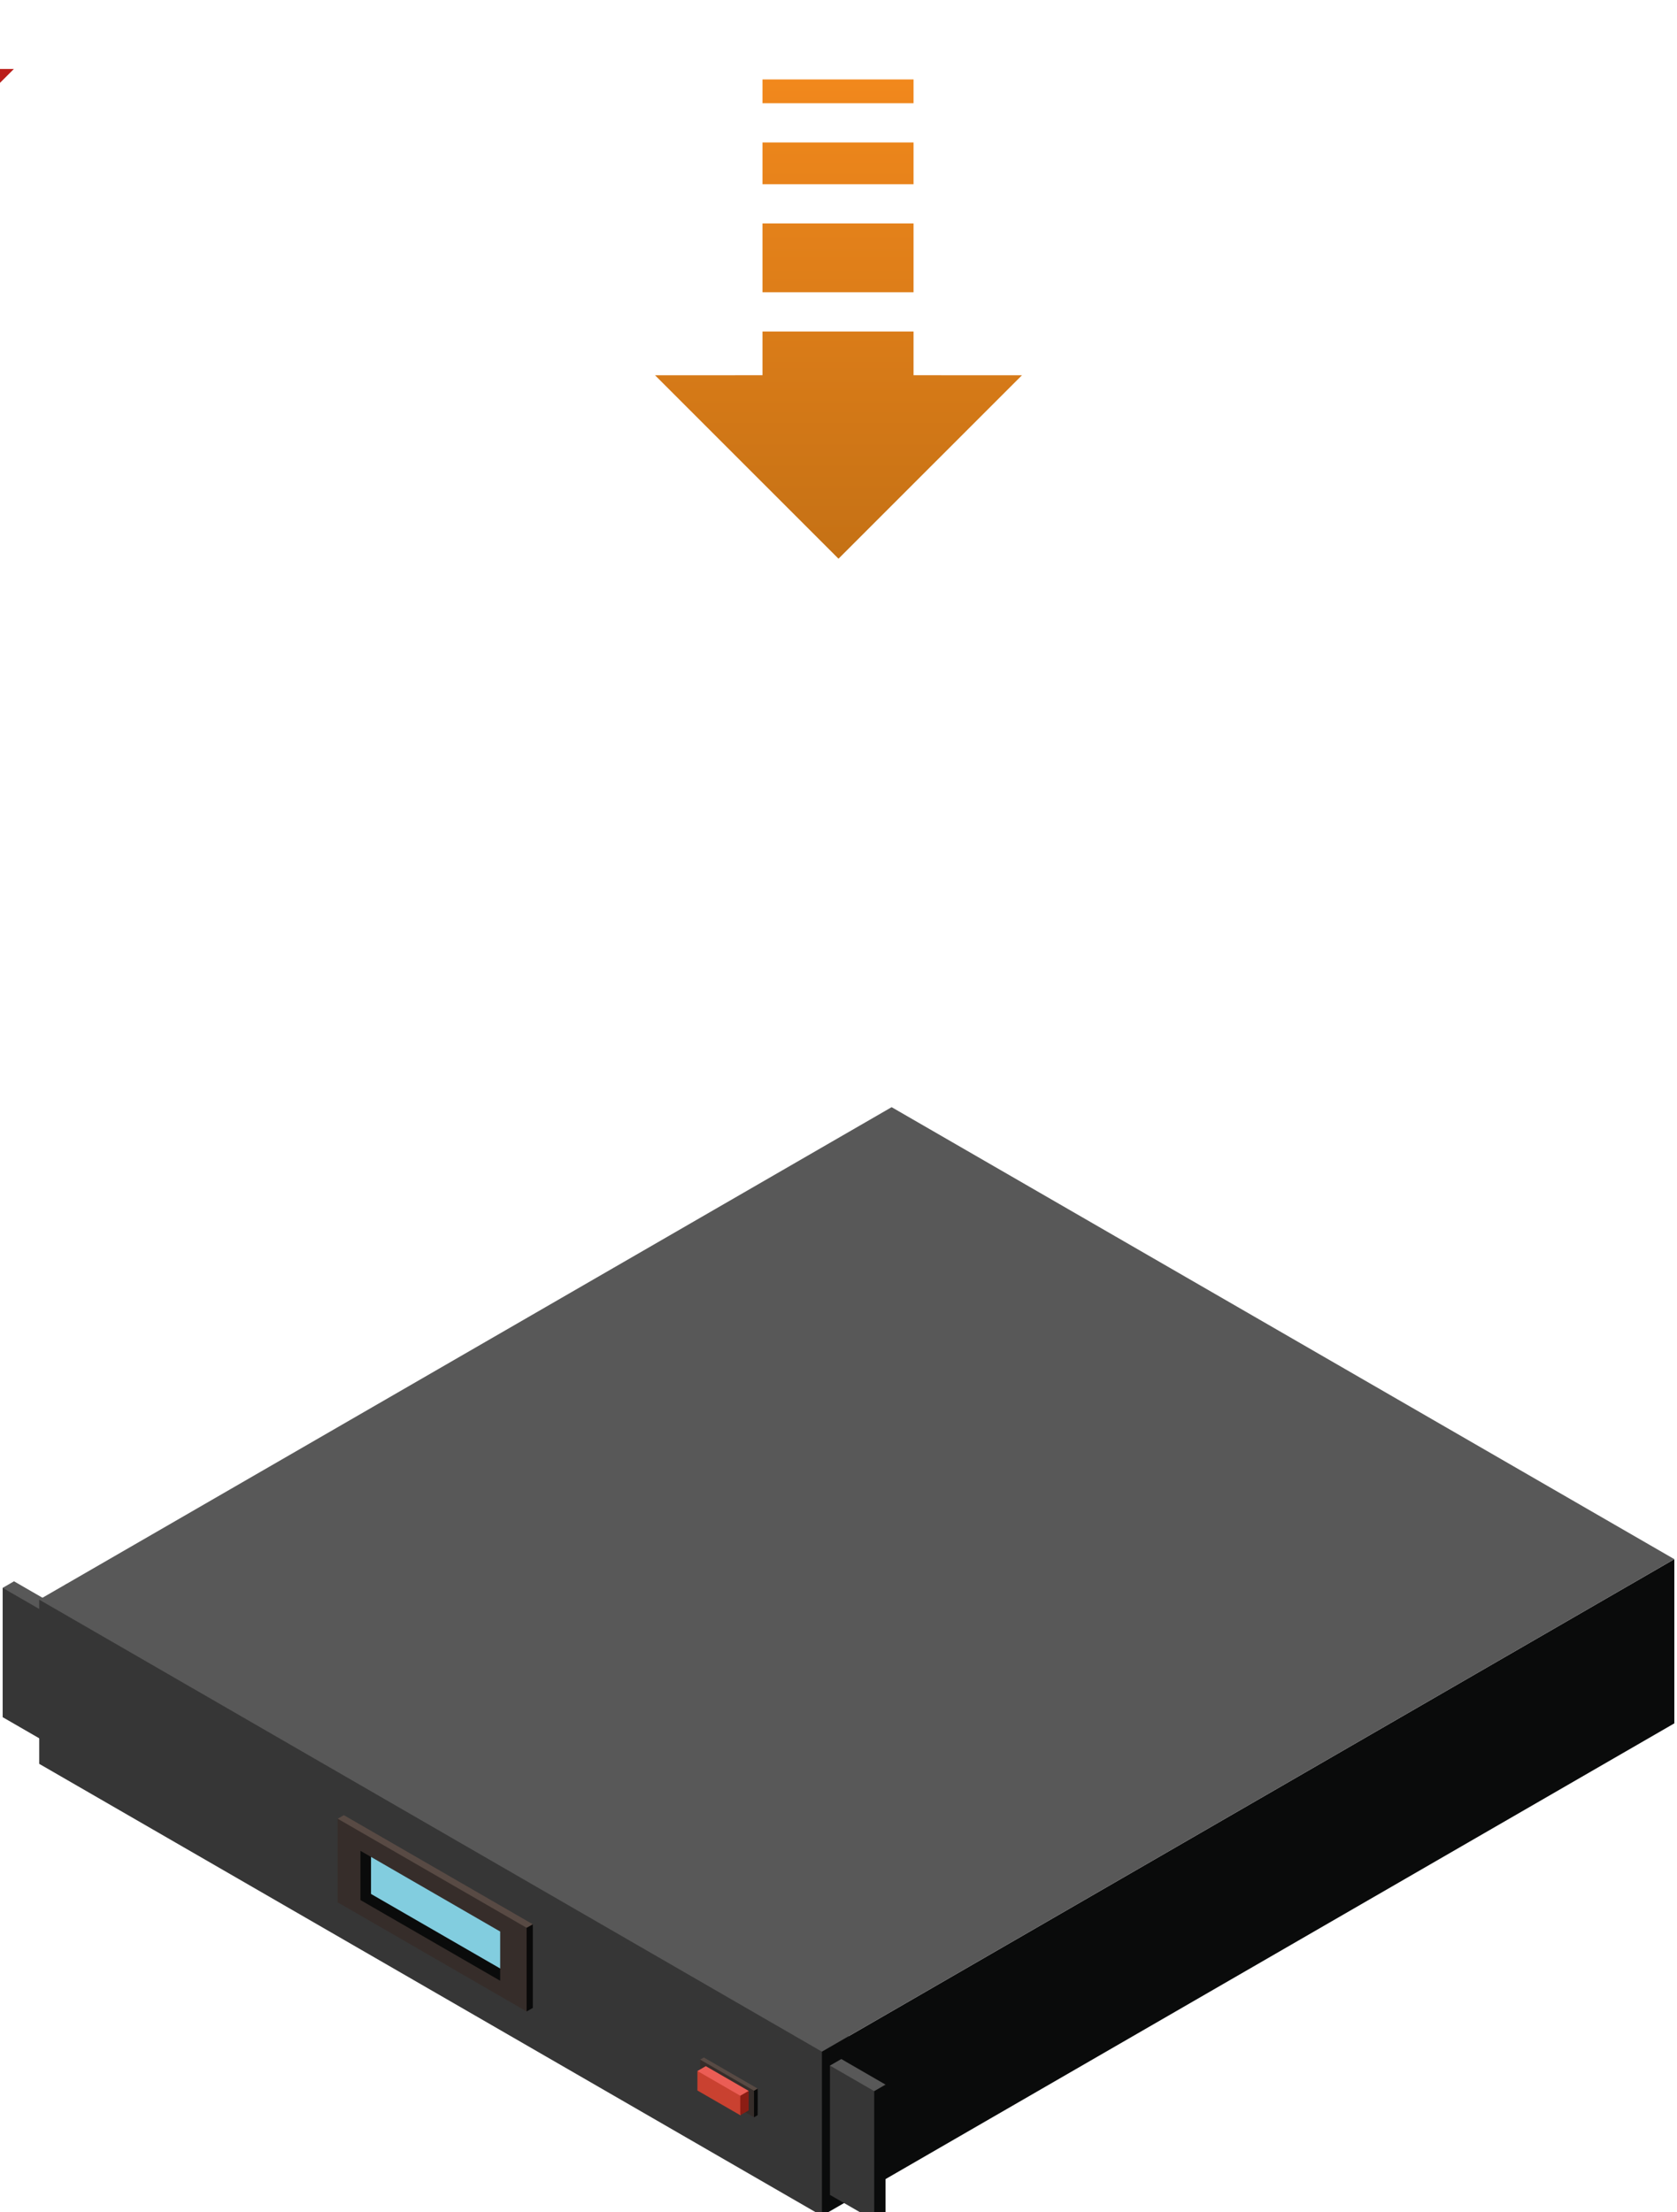 <svg xmlns="http://www.w3.org/2000/svg"
    xmlns:xlink="http://www.w3.org/1999/xlink" viewBox="0 0 454.952 600">
    <defs>
        <style>.cls-1{fill:#0a0b0b;}.cls-2{fill:#585858;}.cls-3{fill:#363636;}.cls-4{fill:#584a44;}.cls-5{fill:#090909;}.cls-6{fill:#362d2a;}.cls-7{fill:#eb5d55;}.cls-8{fill:#8b1d14;}.cls-9{fill:#c94130;}.cls-10{fill:#82cddf;}.cls-11{fill:url(#Degradado_sin_nombre_211);}.cls-12{fill:url(#Degradado_sin_nombre_3);}</style>
        <linearGradient id="Degradado_sin_nombre_211" x1="227.476" y1="151.546" x2="227.476" y2="21.546" gradientUnits="userSpaceOnUse">
            <stop offset="0" stop-color="#c57115"/>
            <stop offset="0.997" stop-color="#f1881c"/>
        </linearGradient>
        <linearGradient id="Degradado_sin_nombre_3" x1="-46.013" y1="68.467" x2="-46.013" y2="-61.533" gradientUnits="userSpaceOnUse">
            <stop offset="0" stop-color="#a11a16"/>
            <stop offset="0.997" stop-color="#e52521"/>
        </linearGradient>
    </defs>
    <g id="Capa_1" data-name="Capa 1">
        <polygon class="cls-1" points="454.229 467.447 230.178 596.872 225.775 589.31 226.61 566.628 230.178 552.339 454.229 422.914 454.229 467.447"/>
        <polygon class="cls-2" points="454.229 422.914 230.178 552.339 213.675 549.772 32.776 446.283 17.829 429.742 241.889 300.314 454.229 422.914"/>
        <path class="cls-1" d="M17.829,429.737v44.541L230.178,596.872V552.339Z"/>
        <path class="cls-2" d="M3.8,428.918.722,430.7l12.009,42.008,3.08-36.853Z"/>
        <path class="cls-1" d="M5.43,440.452l7.3,32.255,3.08-1.778V435.854l-3.08,1.777Z"/>
        <path class="cls-3" d="M.722,430.7v35.075l12.009,6.933V437.631Z"/>
        <path class="cls-2" d="M17.829,429.737l-7.194,4.156L222.981,601.029l7.2-48.69-58.37-52.292Z"/>
        <path class="cls-1" d="M199.1,563.3l23.882,37.729,7.2-4.157V552.339l-7.2,4.156Z"/>
        <path class="cls-3" d="M10.635,433.893v44.538l212.346,122.6V556.5Z"/>
        <polygon class="cls-4" points="205.555 566.518 190.941 558.079 189.942 558.66 204.552 574.297 205.555 566.518"/>
        <polygon class="cls-5" points="203.334 568.327 204.552 574.297 205.548 573.722 205.555 566.518 204.554 567.095 203.334 568.327"/>
        <polygon class="cls-6" points="189.942 558.66 189.934 565.859 204.552 574.297 204.554 567.095 189.942 558.66"/>
        <polygon class="cls-7" points="203.103 567.14 191.474 560.43 189.204 561.742 200.829 573.746 203.103 567.14"/>
        <polygon class="cls-8" points="199.935 569.359 200.829 573.746 203.101 572.434 203.103 567.14 200.829 568.455 199.935 569.359"/>
        <polygon class="cls-9" points="189.204 561.742 189.197 567.033 200.829 573.746 200.829 568.455 189.204 561.742"/>
        <path class="cls-4" d="M93.284,492.351l-1.684.96,51.265,52.281,1.683-23.642Z"/>
        <path class="cls-5" d="M130.7,526.374l12.166,19.218,1.683-.957V521.95l-1.683.957Z"/>
        <path class="cls-6" d="M91.6,493.311V515.99l51.265,29.6V522.907Z"/>
        <polygon class="cls-1" points="135.692 533.941 135.692 537.266 97.79 515.379 97.79 502.029 100.653 503.678 108.704 512.804 135.692 533.941"/>
        <polygon class="cls-10" points="135.692 523.919 135.692 533.941 100.653 513.721 100.653 503.678 135.692 523.919"/>
        <path class="cls-2" d="M228.233,558.5l-3.077,1.777,12.009,42.006,3.074-36.845Z"/>
        <path class="cls-1" d="M226.952,570.12l10.213,32.161,3.074-1.773V565.436l-3.074,1.772Z"/>
        <path class="cls-3" d="M225.156,560.275v35.074l12.009,6.932V567.208Z"/>
    </g>
    <g id="arrow_event_critycal">
        <animateTransform attributeName="transform" attributeType="XML" type="translate" from="0 0" to="0 75" dur="1.5s" repeatCount="indefinite" />
        <path class="cls-11" d="M247.832,89.919V101.78l29.418.008-49.776,49.758L177.7,101.788l29.153-.008V89.919Zm0-10.65V60.614H206.854V79.269Zm0-29.3V38.638H206.854V49.967Zm0-21.978V21.546H206.854v6.443Z"/>
        <path class="cls-12" d="M-25.657,6.839V18.7l29.419.009L-46.015,68.467-95.787,18.709l29.153-.009V6.839Zm0-10.649V-22.465H-66.634V-3.81Zm0-29.3V-44.441H-66.634v11.328Zm0-21.978v-6.442H-66.634v6.442Z"/>
    </g>
</svg>